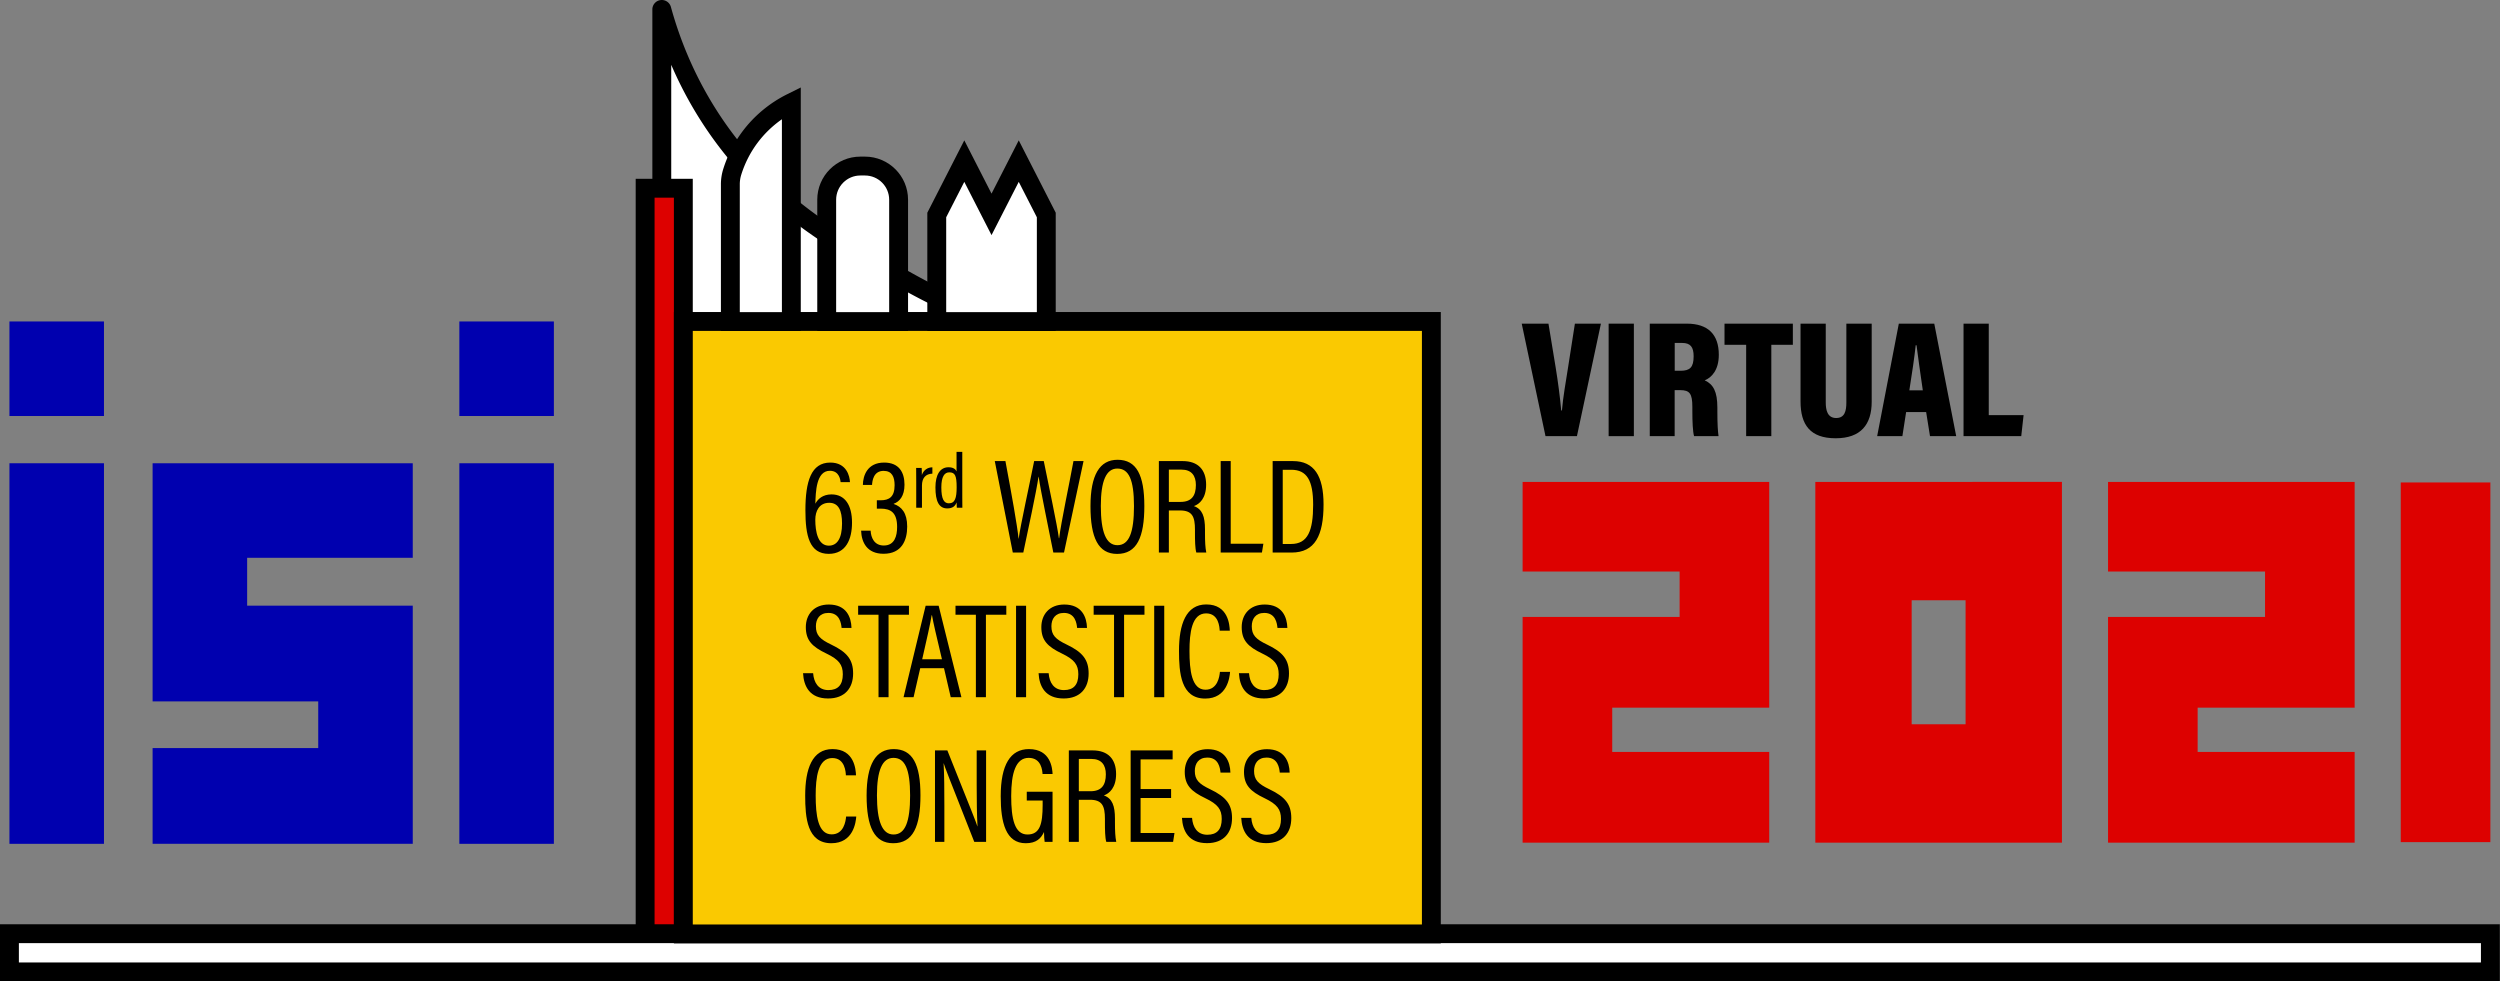 <svg viewBox="0 0 4267 1675" xmlns="http://www.w3.org/2000/svg" xml:space="preserve" style="fill-rule:evenodd;clip-rule:evenodd;stroke-linejoin:round;stroke-miterlimit:2"><rect x="0" y="0" width="4267" height="1675" fill="#808080" stroke="none"/><path style="fill:none" d="M0 0h4266.67v1675H0z"/><clipPath id="a"><path d="M0 0h4266.67v1675H0z"/></clipPath><g clip-path="url(#a)"><path d="M1129.55 552.848V16.108c12.745 46.46 33.302 102.126 67.416 160.303 86.482 147.471 207.862 220.386 272.257 258.089 209.994 122.953 213.191 118.376 518.204 118.348H1129.55Z" style="fill:#fff;fill-rule:nonzero"/><path d="M1145.66 536.738h481.843c-44.638-17.829-93.208-45.472-166.421-88.337-60.939-35.677-187.747-109.923-278.012-263.837a673.917 673.917 0 0 1-37.41-73.92v426.094Zm780.257 32.248c-9.939 0-19.514-.006-28.735-.028h-767.629c-8.901 0-16.112-7.211-16.112-16.113V16.111c0-8.068 5.969-14.887 13.959-15.969 7.995-1.06 15.555 3.926 17.686 11.706 15.124 55.146 37.255 107.769 65.781 156.416 86.007 146.658 207.907 218.033 266.493 252.335 183.489 107.432 202.031 115.648 419.932 116.139h90.138-.006.006c8.895 0 16.107 7.212 16.107 16.107 0 8.902-7.212 16.113-16.107 16.113l-31.651.011c-10.298.011-20.271.017-29.862.017" style="fill-rule:nonzero"/><path d="M704.503 952.048V790.696H421.826v-.017H260.468v406.487h282.683v79.663H260.468v163.417h444.035v-406.481H421.826v-81.717h282.677Z" style="fill:#0000af;fill-rule:nonzero"/><path style="fill:#0000af" d="M784.006 548.677h161.352v161.358H784.006zM784.006 790.675h161.352v649.567H784.006z"/><path d="M1166.32 1645.88h-65.213V321.32h65.213v1324.56Z" style="fill:#dd0100;fill-rule:nonzero"/><path d="M1117.22 1629.77h32.992V337.43h-32.992v1292.34Zm65.212 32.225H1085V305.215h97.432v1356.78Z" style="fill-rule:nonzero"/><path style="fill:#fff" d="M16.113 1594.01h4234.45v65.218H16.113z"/><path d="M32.22 1642.78h4202.23v-32.993H32.22v32.993Zm4234.45 32.225H0v-97.438h4266.67v97.438Z" style="fill-rule:nonzero"/><path style="fill:#fac901" d="M1166.32 548.677h1276.72v1045.34H1166.32z"/><path d="M1182.43 1577.91h1244.5V564.79h-1244.5v1013.12Zm1276.72 32.22H1150.21V532.57h1308.94v1077.56Z" style="fill-rule:nonzero"/><path d="M1437.2 893.525c0-22.17-5.997-35.351-21.861-35.351-17.189 0-23.788 14.263-23.788 28.879 0 20.458 4.451 44.263 23.125 44.263 14.081 0 22.524-12.292 22.524-37.791m-2.402-70.569c-.392-2.684-1.624-19.431-18.382-19.431-23.485 0-24.175 36.449-24.777 56.19 4.064-7.77 12.546-15.881 27.543-15.881 23.296 0 35.052 18.653 35.052 48.178 0 27.973-10.093 53.313-39.707 53.313-33.037 0-39.84-31.038-39.84-74.456 0-49.045 9.669-81.358 42.513-81.358 28.078 0 33.142 23.539 33.534 33.445h-15.936ZM1472.77 827.692c.149-15.787 7.559-38.184 36.355-38.184 25.207 0 34.66 16.577 34.66 37.742 0 19.431-8.486 28.984-18.453 32.6v.304c13.517 4.506 23.053 15.279 23.053 38.603 0 23.247-9.155 46.416-40.331 46.416-28.139 0-37.62-19.354-38.31-39.387H1486c.547 11.96 6.289 25.296 22.446 25.296 18.476 0 22.744-16.207 22.744-31.789 0-24.6-11.115-31.132-28.006-31.132h-6.599v-14.269h6.505c14.765 0 23.815-5.985 23.815-25.759 0-14.135-4.445-24.45-18.73-24.45-17.399 0-19.32 17.024-19.779 24.009h-15.626ZM1563.81 821.784c0-10.828 0-18.277-.132-23.147h9.431c.132 1.767.315 4.925.315 12.12 2.893-8.2 9.436-13.064 17.962-13.153v10.823c-11.69.376-17.775 7.72-17.775 20.204v37.941h-9.801v-44.788ZM1606.67 831.99c0 19.597 4.45 27.068 12.783 27.068 10.541 0 13.357-9.006 13.357-27.427 0-19.812-2.756-25.434-12.601-25.434-8.067 0-13.539 7.107-13.539 25.793m35.753-60.795v77.934c0 6.582 0 13.424.138 17.444h-9.481c-.182-1.74-.364-6.218-.364-9.128-2.098 5.897-6.422 10.331-15.964 10.331-14.13 0-20.149-12.009-20.149-35.88 0-21.684 7.996-34.379 22.27-34.379 8.791 0 12.236 3.761 13.749 7.085v-33.407h9.801ZM1728.65 943.108l-30.757-156.124h18.156c10.387 55.566 20.403 110.939 22.402 132.385h.232c2.827-21.7 19.094-95.278 26.411-132.385h16.416c7.151 35.655 23.352 111.231 25.787 131.668h.458c3.302-27.405 18.029-96.124 24.445-131.668h17.195l-33.341 156.124h-18.216c-6.936-35.577-21.839-106.002-25.019-129.321h-.31c-3.561 25.185-18.558 94.207-25.935 129.321h-17.924ZM1878.89 863.575c0 44.523 8.984 66.952 28.326 66.952 19.962 0 28.261-21.778 28.261-66.648 0-45.455-8.973-64.152-28.41-64.152-19.061 0-28.177 21.331-28.177 63.848m74.251.1c0 53.235-12.672 81.744-46.466 81.744-32.159 0-45.455-27.537-45.455-81.463 0-53.207 15.61-79.204 46.239-79.204 32.319 0 45.682 26.013 45.682 78.923M1995 856.662h19.956c18.989 0 26.168-10.74 26.168-28.879 0-15.693-7.245-26.234-24.517-26.234H1995v55.113Zm0 14.567v71.877h-17.046V786.983h40.729c26.206 0 39.934 14.859 39.934 40.309 0 23.335-11.442 33.291-20.889 36.504 14.461 5.158 18.951 17.924 18.951 39.807v6.201c0 14.533.474 24.881 2.219 33.302h-17.018c-2.148-7.129-2.314-21.005-2.314-33.678v-5.3c0-22.242-4.527-32.899-25.61-32.899H1995ZM2083.45 786.985h17.128V928.05h55.754l-2.463 15.058h-70.419V786.985ZM2189.37 928.457h14.307c28.542 0 37.598-22.662 37.598-66.919 0-41.452-10.646-59.74-37.366-59.74h-14.539v126.659Zm-17.211-141.474h34.71c36.013 0 52.158 25.151 52.158 73.959 0 53.003-14.643 82.164-54.671 82.164h-32.197V786.983ZM1387.84 1148.99c1.232 16.04 8.945 28.862 26.069 28.862 16.372 0 24.599-8.956 24.599-26.935 0-16.406-6.654-25.163-27.89-35.4-24.451-11.685-35.241-22.502-35.241-45.119 0-21.436 13.728-38.597 39.194-38.597 30.149 0 38.288 21.606 38.747 39.922h-16.881c-.773-7.559-3.07-25.599-22.473-25.599-15.014 0-21.392 10.293-21.392 22.783 0 14.948 6.676 21.999 26.234 31.314 27.306 13.015 37.289 26.024 37.289 49.277 0 24.66-13.92 42.672-42.656 42.672-31.286 0-41.579-20.475-42.794-43.18h17.195ZM1499.46 1049.19h-34.798v-15.301h86.725v15.301h-34.798v140.822h-17.129V1049.19ZM1607.72 1125.25c-9.067-38.354-14.915-62.766-17.002-75.196h-.541c-2.131 13.589-8.515 41.673-16.173 75.196h33.716Zm-37.074 15.218-11.352 49.542h-17.123s37.702-156.124 37.708-156.124h22.225l38.829 156.124h-18.21l-11.497-49.542h-40.58ZM1665.64 1049.19h-34.798v-15.301h86.725v15.301h-34.798v140.822h-17.129V1049.19Z" style="fill-rule:nonzero"/><path d="M1734.2 1033.89h17.129v156.118H1734.2z"/><path d="M1789.82 1148.99c1.232 16.04 8.946 28.862 26.069 28.862 16.372 0 24.599-8.956 24.599-26.935 0-16.406-6.653-25.163-27.89-35.4-24.451-11.685-35.24-22.502-35.24-45.119 0-21.436 13.727-38.597 39.193-38.597 30.149 0 38.289 21.606 38.747 39.922h-16.88c-.773-7.559-3.07-25.599-22.474-25.599-15.014 0-21.391 10.293-21.391 22.783 0 14.948 6.675 21.999 26.234 31.314 27.305 13.015 37.288 26.024 37.288 49.277 0 24.66-13.92 42.672-42.656 42.672-31.286 0-41.579-20.475-42.793-43.18h17.194ZM1901.44 1049.19h-34.798v-15.301h86.725v15.301h-34.798v140.822h-17.129V1049.19Z" style="fill-rule:nonzero"/><path d="M1970 1033.89h17.129v156.118H1970z"/><path d="M2099.48 1146.79c-.69 9.072-4.638 45.527-42.468 45.527-41.551 0-44.699-43.931-44.699-81.485 0-45.4 11.988-79.183 46.604-79.183 37.609 0 39.724 35.251 40.116 44.793h-17.261c-.315-5.29-1.281-29.519-23.164-29.519-24.616 0-28.393 33.611-28.393 64.003 0 32.959 3.65 66.289 27.261 66.289 20.823 0 23.97-22.535 24.66-30.425h17.344ZM2131.79 1148.99c1.232 16.04 8.946 28.862 26.069 28.862 16.372 0 24.599-8.956 24.599-26.935 0-16.406-6.653-25.163-27.89-35.4-24.451-11.685-35.24-22.502-35.24-45.119 0-21.436 13.727-38.597 39.193-38.597 30.149 0 38.289 21.606 38.747 39.922h-16.88c-.773-7.559-3.07-25.599-22.474-25.599-15.014 0-21.391 10.293-21.391 22.783 0 14.948 6.675 21.999 26.234 31.314 27.305 13.015 37.288 26.024 37.288 49.277 0 24.66-13.92 42.672-42.656 42.672-31.286 0-41.579-20.475-42.793-43.18h17.194ZM1461.47 1393.69c-.691 9.072-4.639 45.532-42.468 45.532-41.552 0-44.699-43.931-44.699-81.49 0-45.395 11.987-79.177 46.604-79.177 37.609 0 39.723 35.245 40.115 44.787h-17.261c-.314-5.284-1.281-29.514-23.164-29.514-24.616 0-28.393 33.611-28.393 64.003 0 32.954 3.65 66.284 27.261 66.284 20.823 0 23.971-22.529 24.661-30.425h17.344ZM1496.78 1357.38c0 44.522 8.984 66.952 28.327 66.952 19.961 0 28.26-21.778 28.26-66.648 0-45.456-8.973-64.152-28.409-64.152-19.062 0-28.178 21.336-28.178 63.848m74.251.1c0 53.235-12.672 81.744-46.466 81.744-32.158 0-45.455-27.537-45.455-81.463 0-53.208 15.61-79.199 46.24-79.199 32.319 0 45.681 26.013 45.681 78.918M1595.84 1436.91v-156.117h21.105c43.158 108.067 49.215 122.771 51.203 129.546h.232c-1.082-20.977-1.38-44.478-1.38-69.839v-59.707h16.057v156.117h-20.171c-44.82-113.528-50.353-127.862-52.126-134.025h-.226c1.148 19.52 1.298 45.08 1.298 73.186v60.839h-15.992ZM1796.49 1436.91h-13.484c-.541-4.384-1-9.089-1.082-16.869-5.13 10.861-12.91 19.183-31.243 19.183-33.815 0-42.667-34.859-42.667-80.193 0-53.749 16.505-80.475 48.211-80.475 37.427 0 39.873 33.214 40.331 42.557h-17.112c-.458-5.55-1.695-27.587-23.688-27.587-22.06 0-29.84 25.969-29.84 65.212 0 39.039 5.837 65.594 27.813 65.594 21.049 0 25.864-17.604 25.864-50.321v-7.62h-27.112v-15.058h44.009v85.577ZM1841.33 1350.47h19.956c18.99 0 26.168-10.74 26.168-28.879 0-15.693-7.245-26.229-24.517-26.229h-21.607v55.108Zm0 14.566v71.878h-17.045v-156.118h40.728c26.207 0 39.934 14.854 39.934 40.309 0 23.33-11.441 33.285-20.889 36.499 14.462 5.157 18.951 17.924 18.951 39.807v6.201c0 14.533.475 24.881 2.22 33.302h-17.019c-2.148-7.129-2.313-21.005-2.313-33.678v-5.301c0-22.242-4.528-32.899-25.61-32.899h-18.957ZM1998.84 1361.98h-52.092v59.795h57.852l-2.342 15.136h-72.473v-156.118h71.651v15.295h-54.688v50.674h52.092v15.218ZM2034.58 1395.9c1.231 16.041 8.945 28.857 26.068 28.857 16.373 0 24.6-8.956 24.6-26.93 0-16.411-6.654-25.168-27.891-35.4-24.45-11.684-35.24-22.501-35.24-45.119 0-21.441 13.728-38.603 39.194-38.603 30.149 0 38.288 21.613 38.746 39.929h-16.88c-.773-7.565-3.07-25.605-22.473-25.605-15.014 0-21.392 10.298-21.392 22.788 0 14.942 6.676 21.994 26.234 31.309 27.306 13.02 37.289 26.03 37.289 49.276 0 24.661-13.921 42.673-42.656 42.673-31.286 0-41.579-20.475-42.794-43.175h17.195ZM2135.71 1395.9c1.231 16.041 8.945 28.857 26.068 28.857 16.372 0 24.6-8.956 24.6-26.93 0-16.411-6.654-25.168-27.891-35.4-24.451-11.684-35.24-22.501-35.24-45.119 0-21.441 13.727-38.603 39.194-38.603 30.149 0 38.288 21.613 38.746 39.929h-16.88c-.773-7.565-3.07-25.605-22.474-25.605-15.014 0-21.391 10.298-21.391 22.788 0 14.942 6.676 21.994 26.234 31.309 27.305 13.02 37.288 26.03 37.288 49.276 0 24.661-13.92 42.673-42.655 42.673-31.287 0-41.579-20.475-42.794-43.175h17.195Z" style="fill-rule:nonzero"/><path d="M1246.56 548.874V314.722a71.353 71.353 0 0 1 3.246-21.369c5.058-16.168 13.993-37.466 30.144-59.122 24.936-33.44 54.511-50.867 70.706-58.923v373.566H1246.56Z" style="fill:#fff;fill-rule:nonzero"/><path d="M1262.67 532.764h71.878V203.555c-15.964 11.148-30.122 24.803-41.684 40.309-12.22 16.377-21.53 34.654-27.681 54.301a55.285 55.285 0 0 0-2.513 16.56v218.039Zm104.097 32.219h-136.316V314.725a87.638 87.638 0 0 1 3.981-26.185c7.239-23.125 18.211-44.638 32.606-63.942 19.928-26.72 46.367-48.757 76.449-63.716l23.28-11.574v415.675Z" style="fill-rule:nonzero"/><path d="m1738.81 274.982-46.472 90.916c-1.06-2.082-46.466-90.916-46.466-90.916l-47.012 91.976v181.916h186.962V366.958l-47.012-91.976Z" style="fill:#fff;fill-rule:nonzero"/><path d="M1614.97 532.764h154.738V370.837l-30.9-60.458-46.466 90.916-46.472-90.916-30.9 60.458v161.927Zm186.957 32.219h-219.176V363.085l63.119-123.501 46.472 90.917 46.466-90.917 63.119 123.501v201.898Z" style="fill-rule:nonzero"/><path d="M1476.31 283.423h-7.869c-31.717 0-57.438 25.715-57.438 57.433v208.017h122.739V340.856c0-31.718-25.71-57.433-57.432-57.433" style="fill:#fff;fill-rule:nonzero"/><path d="M1427.12 532.764h90.519V340.859c0-22.788-18.537-41.325-41.326-41.325h-7.868c-22.789 0-41.325 18.537-41.325 41.325v191.905Zm122.738 32.219H1394.9V340.859c0-40.557 32.993-73.544 73.545-73.544h7.868c40.552 0 73.545 32.987 73.545 73.544v224.124Z" style="fill-rule:nonzero"/><path style="fill:#dd0100" d="M4097.61 823.452h152.954v613.88H4097.61z"/><path d="M2598.79 975.483V822.53h267.967v-.017h152.954v385.322h-267.967v75.521h267.967v154.914H2598.79v-385.327h267.967v-77.46H2598.79ZM3598 975.483V822.53h267.967v-.017h152.954v385.322h-267.967v75.521h267.967v154.914H3598v-385.327h267.967v-77.46H3598ZM3354.87 1024.56v211.645h-92.02v-211.639h58.58v-.006h33.44Zm11.497-202.053v.016H3098.4v615.741h420.92V822.507h-152.953Z" style="fill:#dd0100;fill-rule:nonzero"/><path d="m2637.86 744.433-40.575-192.031h45.638l12.275 74.644c4.009 24.61 7.554 51.408 9.481 73.583h1.237c1.927-22.888 6.554-48.686 10.381-73.031l11.734-75.196h44.433l-40.949 192.031h-53.655Z" style="fill-rule:nonzero"/><path d="M2745.62 552.404h43.059v192.031h-43.059z"/><path d="M2858.41 632.817h9.978c16.091 0 22.303-5.963 22.303-24.732 0-15.826-5.445-22.744-19.575-22.744h-12.706v47.476Zm-.099 33.037v78.581h-42.485V552.403h63.274c36.146 0 54.561 18.399 54.561 53.175 0 26.587-12.755 39.028-24.042 43.611 14.655 6.709 21.58 19.05 21.58 46.67v6.682c0 21.352.817 33.456 2.004 41.894h-41.761c-2.193-7.416-2.944-24.501-2.944-43.28v-6.604c0-22.717-4.461-28.697-20.916-28.697h-9.271ZM2980.34 588.502h-36.947v-36.101h116.659v36.101h-36.753v155.93h-42.959v-155.93ZM3116.2 552.403v134.456c0 12.507 2.551 26.609 17.77 26.609 14.676 0 17.393-12.159 17.393-26.421V552.403h43.247v133.213c0 39.106-18.675 62.43-61.585 62.43-43.429 0-59.878-23.12-59.878-62.816V552.403h43.053ZM3281.85 666.217c-4.252-28.017-8.354-59.271-10.723-76.924h-1.419c-1.828 18.415-6.406 48.896-10.84 76.924h22.982Zm-28.481 37.112-6.378 41.104h-43.053l36.962-192.031h60.503l37.438 192.031h-44.721l-6.571-41.104h-34.18ZM3351.36 552.403h43.059v156.19h59.442l-4.009 35.842h-98.492V552.403Z" style="fill-rule:nonzero"/><path style="fill:#0000af" d="M16.113 548.677h161.352v161.358H16.113zM16.113 790.675h161.352v649.567H16.113z"/></g></svg>